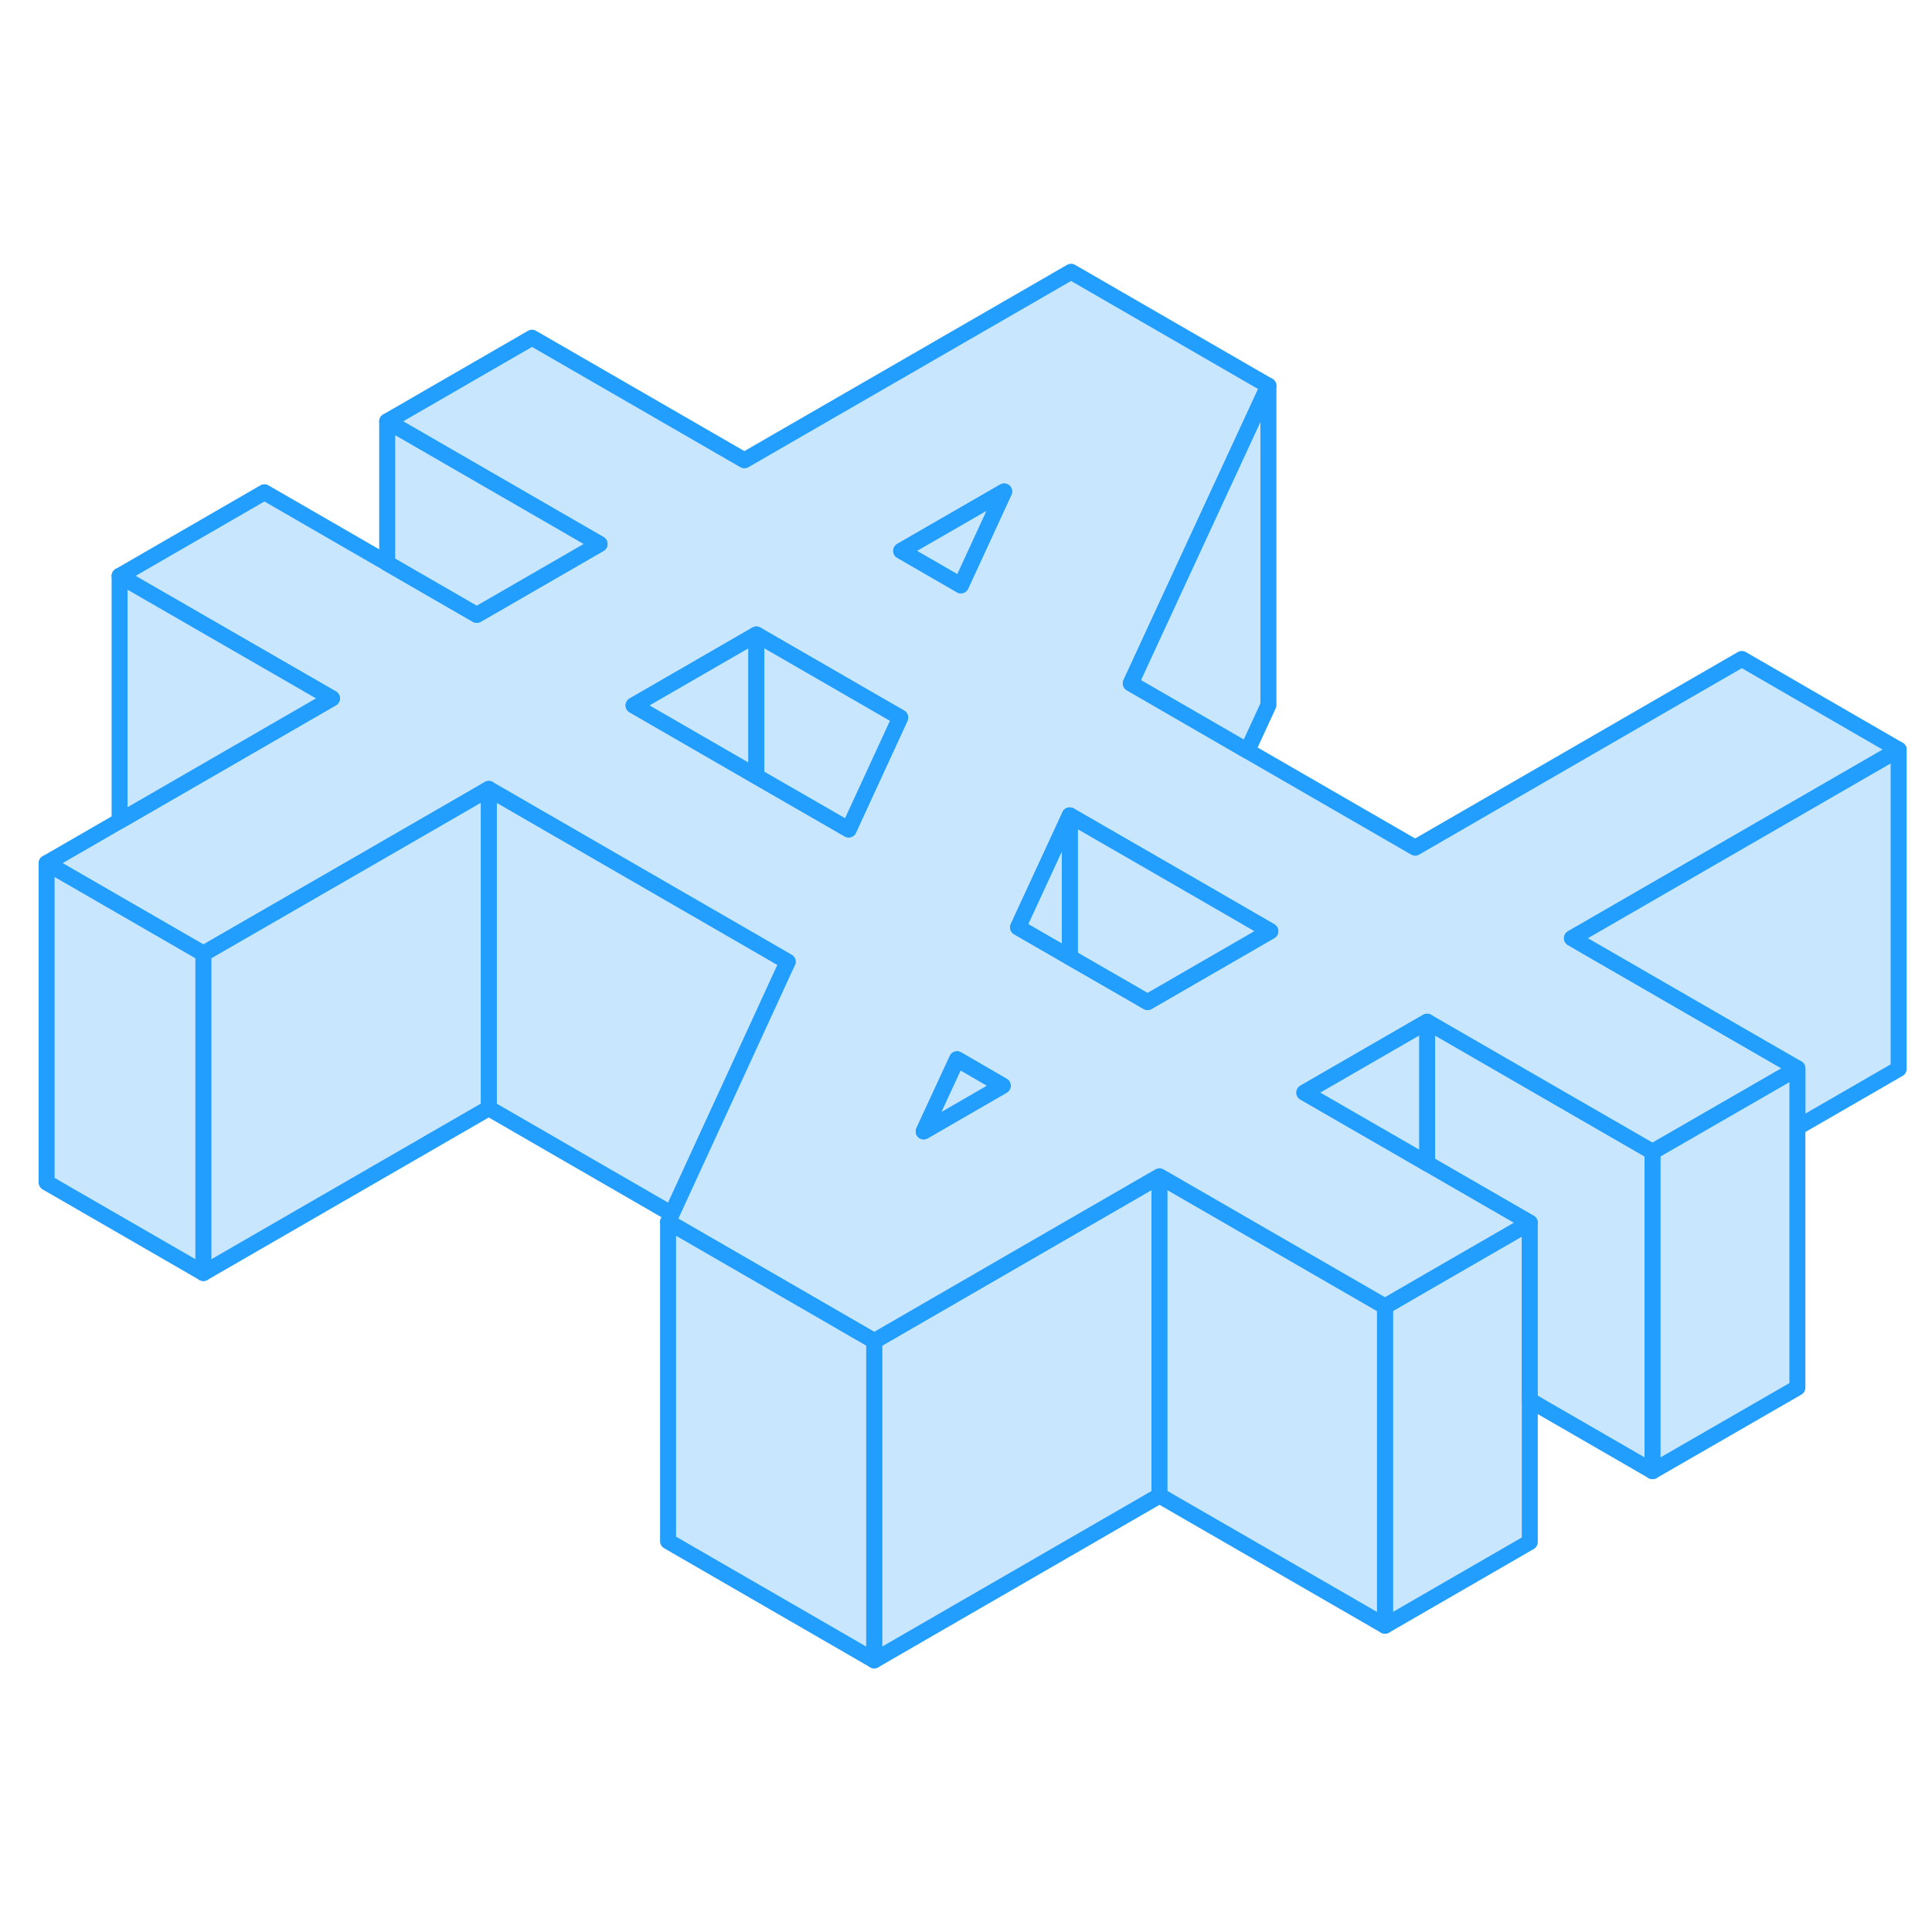 <svg width="48" height="48" viewBox="0 0 121 91" fill="#c8e7ff" xmlns="http://www.w3.org/2000/svg" stroke-width="1px" stroke-linecap="round" stroke-linejoin="round"><path d="M72.62 58.669V78.669L54.75 88.989V68.989L64.37 63.429L72.06 58.989L72.62 58.669Z" stroke="#229EFF" stroke-linejoin="round"/><path d="M49.34 45.229L49.1 45.739L45.88 52.749L42.07 61.029L30.61 54.409V34.409L47.37 44.089L49.34 45.229Z" stroke="#229EFF" stroke-linejoin="round"/><path d="M95.81 61.579V81.579L86.74 86.819V66.819L89.38 65.289L95.81 61.579Z" stroke="#229EFF" stroke-linejoin="round"/><path d="M86.74 66.819V86.819L72.62 78.669V58.669L86.74 66.819Z" stroke="#229EFF" stroke-linejoin="round"/><path d="M103.5 57.139V77.139L95.81 72.699V61.579L89.38 57.869V48.989L96.88 53.319L103.5 57.139Z" stroke="#229EFF" stroke-linejoin="round"/><path d="M98.45 43.76L118.91 31.95L109.09 26.27L88.63 38.09L78.12 32.02L70.82 27.799L72.14 24.939L79.44 9.16L67.08 2.02L46.62 13.829L33.32 6.15L24.25 11.389L37.55 19.07L29.86 23.509L24.25 20.27L16.56 15.829L7.49 21.07L20.79 28.739L7.49 36.419L2.92 39.059L12.74 44.73L13.29 44.41L22.36 39.179L30.05 34.739L30.61 34.41L47.37 44.09L49.34 45.23L49.1 45.739L45.88 52.749L42.07 61.029L41.84 61.529L49.11 65.73L54.75 68.99L64.37 63.429L72.06 58.989L72.62 58.669L86.74 66.82L89.38 65.29L95.81 61.58L89.38 57.87L89.2 57.76L81.69 53.429L89.38 48.989L96.88 53.319L103.5 57.139L112.57 51.91L105.95 48.09L98.45 43.76ZM53.15 36.95L47.37 33.62L47.18 33.51L39.68 29.18L47.37 24.739L54.87 29.07L56.38 29.939L53.15 36.95ZM57.85 55.859L59.94 51.34L62.8 52.999L57.85 55.859ZM60.18 21.66L56.44 19.5L62.89 15.78L60.18 21.66ZM71.87 47.76L71.06 47.289L67 44.95L63.76 43.08L67 36.069L74.3 40.279L79.56 43.319L71.87 47.76Z" stroke="#229EFF" stroke-linejoin="round"/><path d="M89.38 48.989V57.869L89.2 57.759L81.69 53.429L89.38 48.989Z" stroke="#229EFF" stroke-linejoin="round"/><path d="M62.8 53L57.85 55.86L59.94 51.34L62.8 53Z" stroke="#229EFF" stroke-linejoin="round"/><path d="M62.89 15.779L60.18 21.659L56.44 19.499L62.89 15.779Z" stroke="#229EFF" stroke-linejoin="round"/><path d="M79.56 43.319L71.87 47.759L71.06 47.289L67 44.949V36.069L74.3 40.279L79.56 43.319Z" stroke="#229EFF" stroke-linejoin="round"/><path d="M67 36.069V44.949L63.76 43.079L67 36.069Z" stroke="#229EFF" stroke-linejoin="round"/><path d="M47.37 24.739V33.619L47.18 33.509L39.68 29.179L47.37 24.739Z" stroke="#229EFF" stroke-linejoin="round"/><path d="M56.38 29.939L53.15 36.949L47.37 33.619V24.739L54.87 29.069L56.38 29.939Z" stroke="#229EFF" stroke-linejoin="round"/><path d="M118.91 31.949V51.949L112.57 55.609V51.909L105.95 48.089L98.45 43.759L118.91 31.949Z" stroke="#229EFF" stroke-linejoin="round"/><path d="M112.57 51.909V71.909L103.5 77.139V57.139L112.57 51.909Z" stroke="#229EFF" stroke-linejoin="round"/><path d="M79.44 9.159V29.159L78.12 32.019L70.82 27.799L72.14 24.939L79.44 9.159Z" stroke="#229EFF" stroke-linejoin="round"/><path d="M37.55 19.07L29.86 23.51L24.25 20.27V11.39L37.55 19.07Z" stroke="#229EFF" stroke-linejoin="round"/><path d="M20.79 28.739L7.49 36.419V21.069L20.79 28.739Z" stroke="#229EFF" stroke-linejoin="round"/><path d="M12.74 44.73V64.73L2.92 59.06V39.06L12.74 44.73Z" stroke="#229EFF" stroke-linejoin="round"/><path d="M30.61 34.409V54.409L12.74 64.729V44.729L13.29 44.409L22.36 39.179L30.05 34.739L30.61 34.409Z" stroke="#229EFF" stroke-linejoin="round"/><path d="M54.75 68.989V88.989L41.84 81.529V61.529L49.11 65.729L54.75 68.989Z" stroke="#229EFF" stroke-linejoin="round"/></svg>